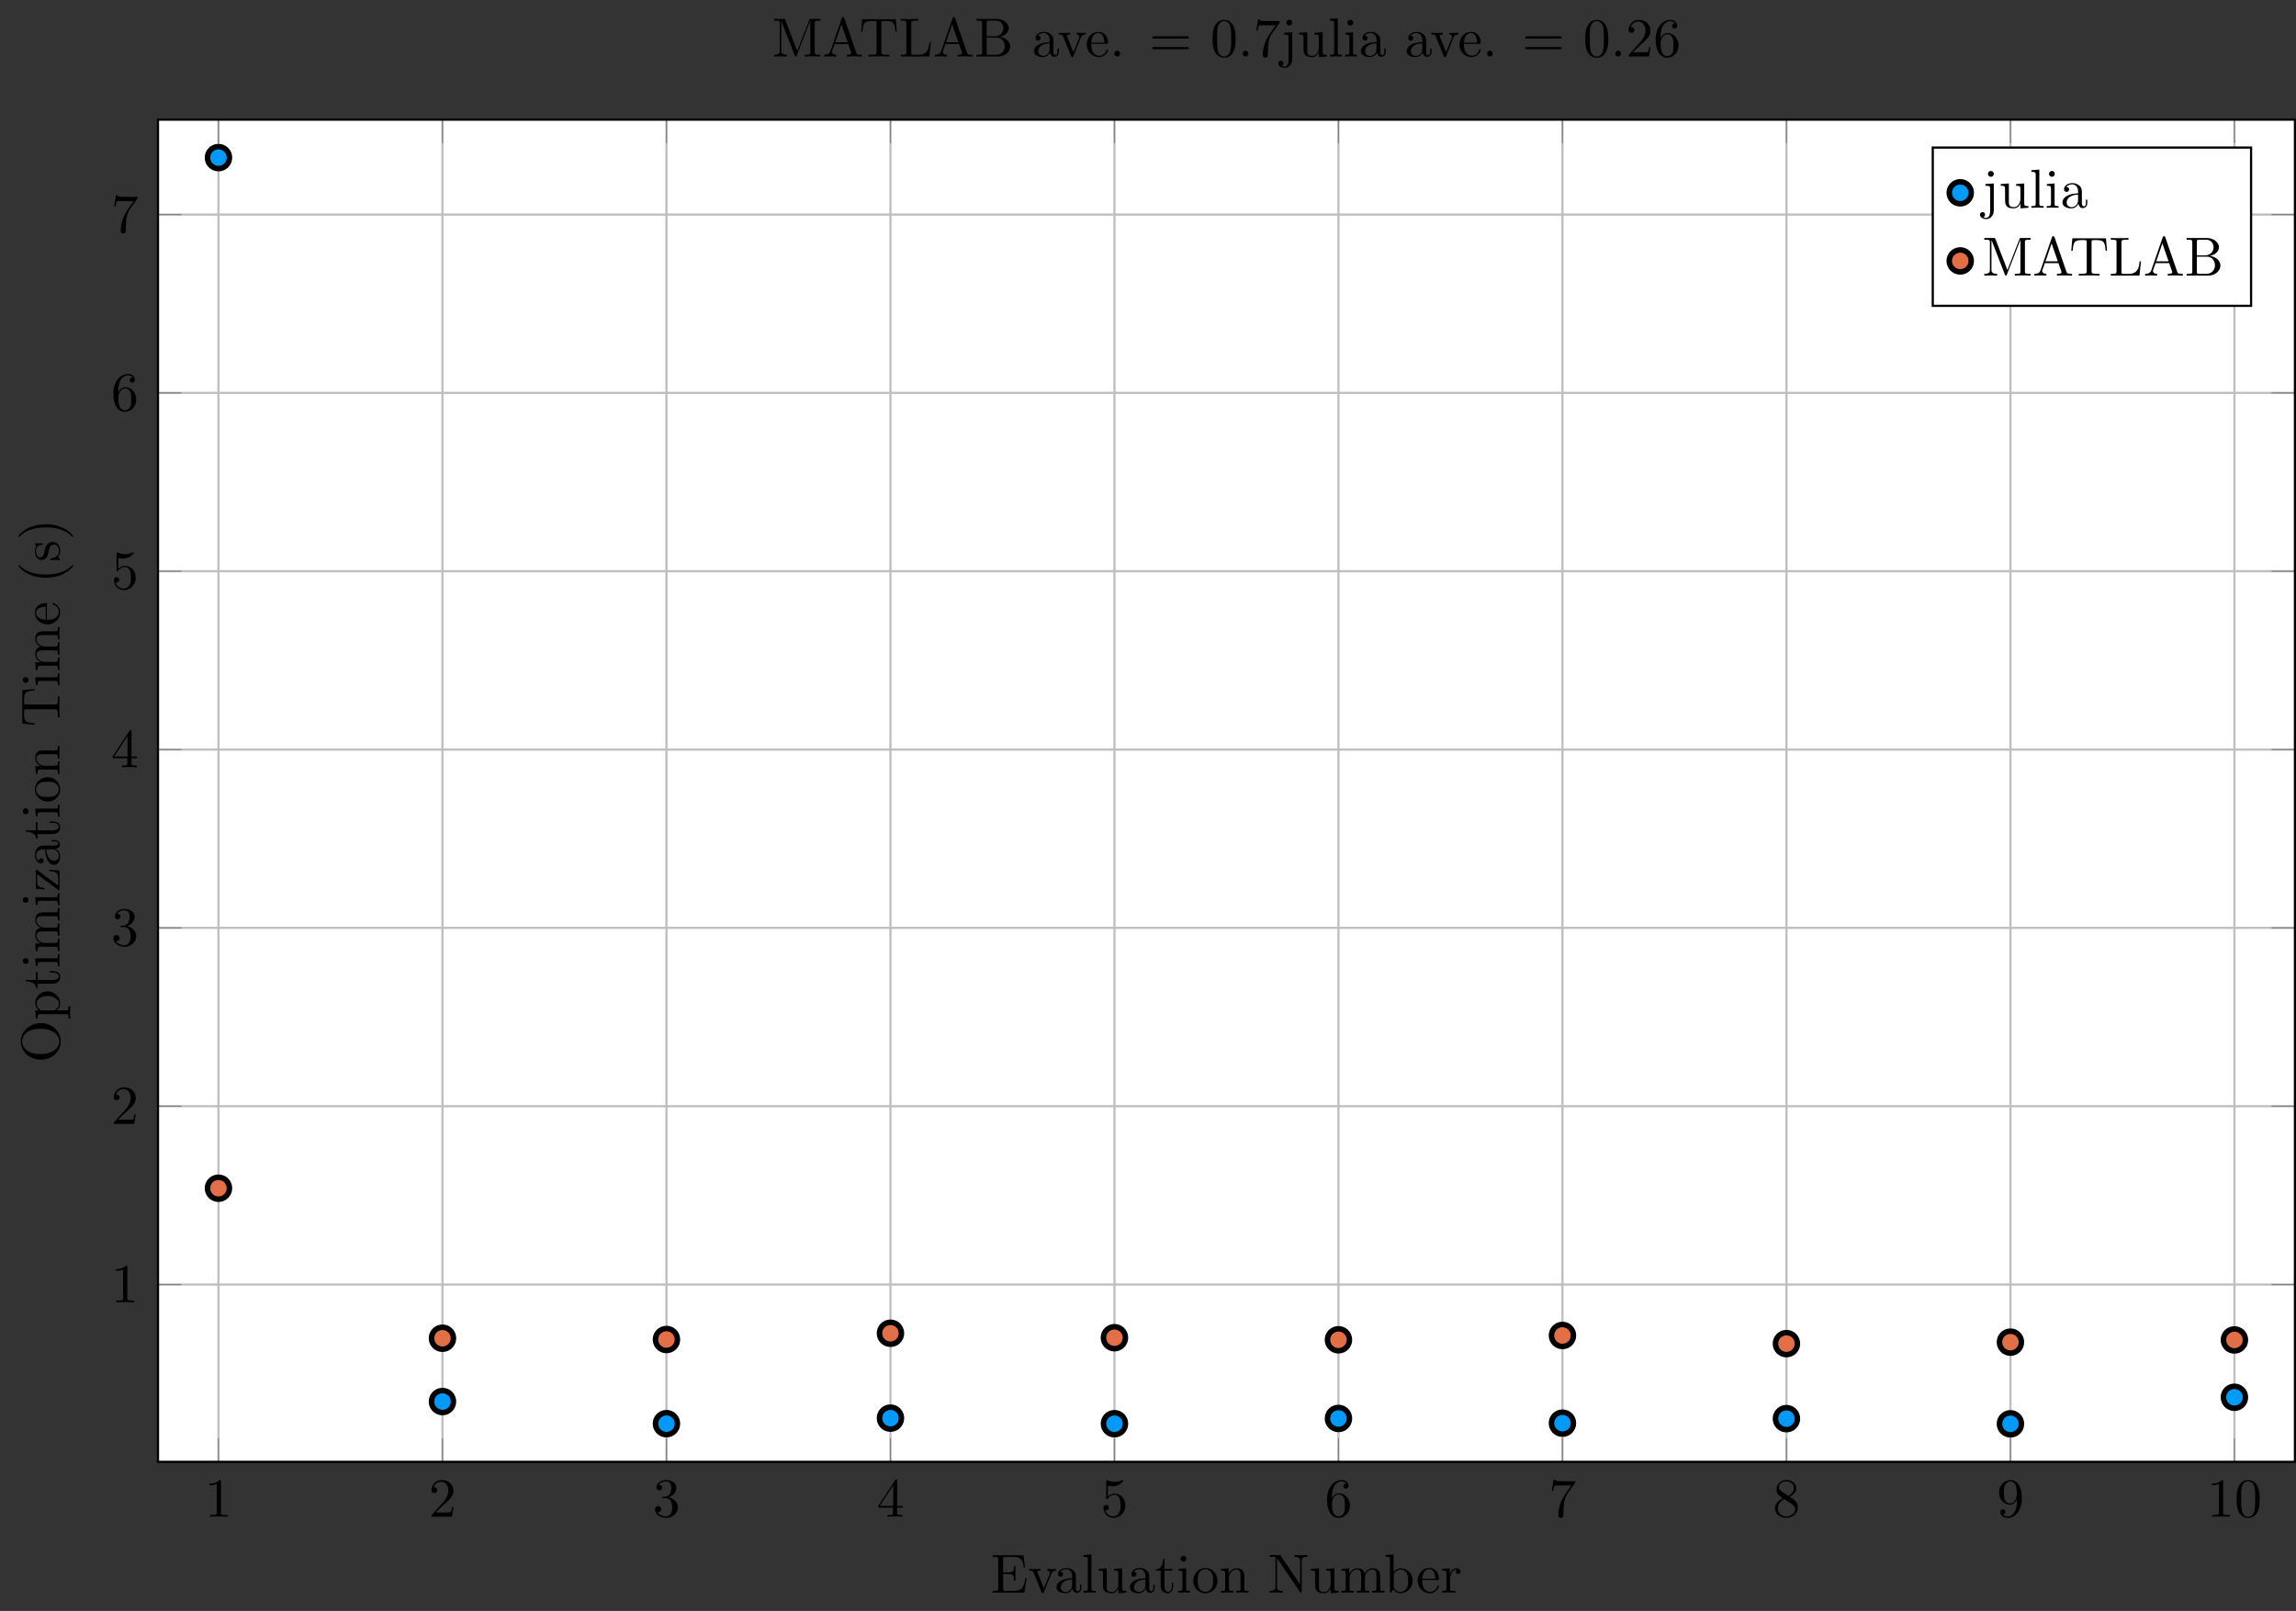 <?xml version="1.0" encoding="UTF-8"?>
<svg xmlns="http://www.w3.org/2000/svg" xmlns:xlink="http://www.w3.org/1999/xlink" width="415.997pt" height="291.856pt" viewBox="0 0 415.997 291.856" version="1.1">
<rect x="0" y="0" width="415.997" height="291.856" fill="#333333" stroke="none"/>
<defs>
<g>
<symbol overflow="visible" id="glyph-1499281937039355-0-0">
<path style="stroke:none;" d=""/>
</symbol>
<symbol overflow="visible" id="glyph-1499281937039355-0-1">
<path style="stroke:none;" d="M 2.938 -6.375 C 2.938 -6.625 2.938 -6.641 2.703 -6.641 C 2.078 -6 1.203 -6 0.891 -6 L 0.891 -5.688 C 1.094 -5.688 1.672 -5.688 2.188 -5.953 L 2.188 -0.781 C 2.188 -0.422 2.156 -0.312 1.266 -0.312 L 0.953 -0.312 L 0.953 0 C 1.297 -0.031 2.156 -0.031 2.562 -0.031 C 2.953 -0.031 3.828 -0.031 4.172 0 L 4.172 -0.312 L 3.859 -0.312 C 2.953 -0.312 2.938 -0.422 2.938 -0.781 Z M 2.938 -6.375 "/>
</symbol>
<symbol overflow="visible" id="glyph-1499281937039355-0-2">
<path style="stroke:none;" d="M 1.266 -0.766 L 2.328 -1.797 C 3.875 -3.172 4.469 -3.703 4.469 -4.703 C 4.469 -5.844 3.578 -6.641 2.359 -6.641 C 1.234 -6.641 0.5 -5.719 0.5 -4.828 C 0.5 -4.281 1 -4.281 1.031 -4.281 C 1.203 -4.281 1.547 -4.391 1.547 -4.812 C 1.547 -5.062 1.359 -5.328 1.016 -5.328 C 0.938 -5.328 0.922 -5.328 0.891 -5.312 C 1.109 -5.969 1.656 -6.328 2.234 -6.328 C 3.141 -6.328 3.562 -5.516 3.562 -4.703 C 3.562 -3.906 3.078 -3.125 2.516 -2.5 L 0.609 -0.375 C 0.5 -0.266 0.5 -0.234 0.5 0 L 4.203 0 L 4.469 -1.734 L 4.234 -1.734 C 4.172 -1.438 4.109 -1 4 -0.844 C 3.938 -0.766 3.281 -0.766 3.062 -0.766 Z M 1.266 -0.766 "/>
</symbol>
<symbol overflow="visible" id="glyph-1499281937039355-0-3">
<path style="stroke:none;" d="M 2.891 -3.516 C 3.703 -3.781 4.281 -4.469 4.281 -5.266 C 4.281 -6.078 3.406 -6.641 2.453 -6.641 C 1.453 -6.641 0.688 -6.047 0.688 -5.281 C 0.688 -4.953 0.906 -4.766 1.203 -4.766 C 1.5 -4.766 1.703 -4.984 1.703 -5.281 C 1.703 -5.766 1.234 -5.766 1.094 -5.766 C 1.391 -6.266 2.047 -6.391 2.406 -6.391 C 2.828 -6.391 3.375 -6.172 3.375 -5.281 C 3.375 -5.156 3.344 -4.578 3.094 -4.141 C 2.797 -3.656 2.453 -3.625 2.203 -3.625 C 2.125 -3.609 1.891 -3.594 1.812 -3.594 C 1.734 -3.578 1.672 -3.562 1.672 -3.469 C 1.672 -3.359 1.734 -3.359 1.906 -3.359 L 2.344 -3.359 C 3.156 -3.359 3.531 -2.688 3.531 -1.703 C 3.531 -0.344 2.844 -0.062 2.406 -0.062 C 1.969 -0.062 1.219 -0.234 0.875 -0.812 C 1.219 -0.766 1.531 -0.984 1.531 -1.359 C 1.531 -1.719 1.266 -1.922 0.984 -1.922 C 0.734 -1.922 0.422 -1.781 0.422 -1.344 C 0.422 -0.438 1.344 0.219 2.438 0.219 C 3.656 0.219 4.562 -0.688 4.562 -1.703 C 4.562 -2.516 3.922 -3.297 2.891 -3.516 Z M 2.891 -3.516 "/>
</symbol>
<symbol overflow="visible" id="glyph-1499281937039355-0-4">
<path style="stroke:none;" d="M 2.938 -1.641 L 2.938 -0.781 C 2.938 -0.422 2.906 -0.312 2.172 -0.312 L 1.969 -0.312 L 1.969 0 C 2.375 -0.031 2.891 -0.031 3.312 -0.031 C 3.734 -0.031 4.25 -0.031 4.672 0 L 4.672 -0.312 L 4.453 -0.312 C 3.719 -0.312 3.703 -0.422 3.703 -0.781 L 3.703 -1.641 L 4.688 -1.641 L 4.688 -1.953 L 3.703 -1.953 L 3.703 -6.484 C 3.703 -6.688 3.703 -6.75 3.531 -6.75 C 3.453 -6.75 3.422 -6.75 3.344 -6.625 L 0.281 -1.953 L 0.281 -1.641 Z M 2.984 -1.953 L 0.562 -1.953 L 2.984 -5.672 Z M 2.984 -1.953 "/>
</symbol>
<symbol overflow="visible" id="glyph-1499281937039355-0-5">
<path style="stroke:none;" d="M 4.469 -2 C 4.469 -3.188 3.656 -4.188 2.578 -4.188 C 2.109 -4.188 1.672 -4.031 1.312 -3.672 L 1.312 -5.625 C 1.516 -5.562 1.844 -5.5 2.156 -5.5 C 3.391 -5.5 4.094 -6.406 4.094 -6.531 C 4.094 -6.594 4.062 -6.641 3.984 -6.641 C 3.984 -6.641 3.953 -6.641 3.906 -6.609 C 3.703 -6.516 3.219 -6.312 2.547 -6.312 C 2.156 -6.312 1.688 -6.391 1.219 -6.594 C 1.141 -6.625 1.125 -6.625 1.109 -6.625 C 1 -6.625 1 -6.547 1 -6.391 L 1 -3.438 C 1 -3.266 1 -3.188 1.141 -3.188 C 1.219 -3.188 1.234 -3.203 1.281 -3.266 C 1.391 -3.422 1.75 -3.969 2.562 -3.969 C 3.078 -3.969 3.328 -3.516 3.406 -3.328 C 3.562 -2.953 3.594 -2.578 3.594 -2.078 C 3.594 -1.719 3.594 -1.125 3.344 -0.703 C 3.109 -0.312 2.734 -0.062 2.281 -0.062 C 1.562 -0.062 0.984 -0.594 0.812 -1.172 C 0.844 -1.172 0.875 -1.156 0.984 -1.156 C 1.312 -1.156 1.484 -1.406 1.484 -1.641 C 1.484 -1.891 1.312 -2.141 0.984 -2.141 C 0.844 -2.141 0.5 -2.062 0.5 -1.609 C 0.5 -0.75 1.188 0.219 2.297 0.219 C 3.453 0.219 4.469 -0.734 4.469 -2 Z M 4.469 -2 "/>
</symbol>
<symbol overflow="visible" id="glyph-1499281937039355-0-6">
<path style="stroke:none;" d="M 1.312 -3.266 L 1.312 -3.516 C 1.312 -6.031 2.547 -6.391 3.062 -6.391 C 3.297 -6.391 3.719 -6.328 3.938 -5.984 C 3.781 -5.984 3.391 -5.984 3.391 -5.547 C 3.391 -5.234 3.625 -5.078 3.844 -5.078 C 4 -5.078 4.312 -5.172 4.312 -5.562 C 4.312 -6.156 3.875 -6.641 3.047 -6.641 C 1.766 -6.641 0.422 -5.359 0.422 -3.156 C 0.422 -0.484 1.578 0.219 2.5 0.219 C 3.609 0.219 4.562 -0.719 4.562 -2.031 C 4.562 -3.297 3.672 -4.25 2.562 -4.25 C 1.891 -4.25 1.516 -3.75 1.312 -3.266 Z M 2.5 -0.062 C 1.875 -0.062 1.578 -0.656 1.516 -0.812 C 1.328 -1.281 1.328 -2.078 1.328 -2.25 C 1.328 -3.031 1.656 -4.031 2.547 -4.031 C 2.719 -4.031 3.172 -4.031 3.484 -3.406 C 3.656 -3.047 3.656 -2.531 3.656 -2.047 C 3.656 -1.562 3.656 -1.062 3.484 -0.703 C 3.188 -0.109 2.734 -0.062 2.5 -0.062 Z M 2.5 -0.062 "/>
</symbol>
<symbol overflow="visible" id="glyph-1499281937039355-0-7">
<path style="stroke:none;" d="M 4.75 -6.078 C 4.828 -6.188 4.828 -6.203 4.828 -6.422 L 2.406 -6.422 C 1.203 -6.422 1.172 -6.547 1.141 -6.734 L 0.891 -6.734 L 0.562 -4.688 L 0.812 -4.688 C 0.844 -4.844 0.922 -5.469 1.062 -5.594 C 1.125 -5.656 1.906 -5.656 2.031 -5.656 L 4.094 -5.656 C 3.984 -5.5 3.203 -4.406 2.984 -4.078 C 2.078 -2.734 1.75 -1.344 1.75 -0.328 C 1.75 -0.234 1.75 0.219 2.219 0.219 C 2.672 0.219 2.672 -0.234 2.672 -0.328 L 2.672 -0.844 C 2.672 -1.391 2.703 -1.938 2.781 -2.469 C 2.828 -2.703 2.953 -3.562 3.406 -4.172 Z M 4.75 -6.078 "/>
</symbol>
<symbol overflow="visible" id="glyph-1499281937039355-0-8">
<path style="stroke:none;" d="M 1.625 -4.562 C 1.172 -4.859 1.125 -5.188 1.125 -5.359 C 1.125 -5.969 1.781 -6.391 2.484 -6.391 C 3.203 -6.391 3.844 -5.875 3.844 -5.156 C 3.844 -4.578 3.453 -4.109 2.859 -3.766 Z M 3.078 -3.609 C 3.797 -3.984 4.281 -4.5 4.281 -5.156 C 4.281 -6.078 3.406 -6.641 2.5 -6.641 C 1.5 -6.641 0.688 -5.906 0.688 -4.969 C 0.688 -4.797 0.703 -4.344 1.125 -3.875 C 1.234 -3.766 1.609 -3.516 1.859 -3.344 C 1.281 -3.047 0.422 -2.5 0.422 -1.5 C 0.422 -0.453 1.438 0.219 2.484 0.219 C 3.609 0.219 4.562 -0.609 4.562 -1.672 C 4.562 -2.031 4.453 -2.484 4.062 -2.906 C 3.875 -3.109 3.719 -3.203 3.078 -3.609 Z M 2.078 -3.188 L 3.312 -2.406 C 3.594 -2.219 4.062 -1.922 4.062 -1.312 C 4.062 -0.578 3.312 -0.062 2.5 -0.062 C 1.641 -0.062 0.922 -0.672 0.922 -1.5 C 0.922 -2.078 1.234 -2.719 2.078 -3.188 Z M 2.078 -3.188 "/>
</symbol>
<symbol overflow="visible" id="glyph-1499281937039355-0-9">
<path style="stroke:none;" d="M 3.656 -3.172 L 3.656 -2.844 C 3.656 -0.516 2.625 -0.062 2.047 -0.062 C 1.875 -0.062 1.328 -0.078 1.062 -0.422 C 1.5 -0.422 1.578 -0.703 1.578 -0.875 C 1.578 -1.188 1.344 -1.328 1.125 -1.328 C 0.969 -1.328 0.672 -1.25 0.672 -0.859 C 0.672 -0.188 1.203 0.219 2.047 0.219 C 3.344 0.219 4.562 -1.141 4.562 -3.281 C 4.562 -5.969 3.406 -6.641 2.516 -6.641 C 1.969 -6.641 1.484 -6.453 1.062 -6.016 C 0.641 -5.562 0.422 -5.141 0.422 -4.391 C 0.422 -3.156 1.297 -2.172 2.406 -2.172 C 3.016 -2.172 3.422 -2.594 3.656 -3.172 Z M 2.422 -2.406 C 2.266 -2.406 1.797 -2.406 1.5 -3.031 C 1.312 -3.406 1.312 -3.891 1.312 -4.391 C 1.312 -4.922 1.312 -5.391 1.531 -5.766 C 1.797 -6.266 2.172 -6.391 2.516 -6.391 C 2.984 -6.391 3.312 -6.047 3.484 -5.609 C 3.594 -5.281 3.641 -4.656 3.641 -4.203 C 3.641 -3.375 3.297 -2.406 2.422 -2.406 Z M 2.422 -2.406 "/>
</symbol>
<symbol overflow="visible" id="glyph-1499281937039355-0-10">
<path style="stroke:none;" d="M 4.578 -3.188 C 4.578 -3.984 4.531 -4.781 4.188 -5.516 C 3.734 -6.484 2.906 -6.641 2.5 -6.641 C 1.891 -6.641 1.172 -6.375 0.75 -5.453 C 0.438 -4.766 0.391 -3.984 0.391 -3.188 C 0.391 -2.438 0.422 -1.547 0.844 -0.781 C 1.266 0.016 2 0.219 2.484 0.219 C 3.016 0.219 3.781 0.016 4.219 -0.938 C 4.531 -1.625 4.578 -2.406 4.578 -3.188 Z M 2.484 0 C 2.094 0 1.5 -0.25 1.328 -1.203 C 1.219 -1.797 1.219 -2.719 1.219 -3.312 C 1.219 -3.953 1.219 -4.609 1.297 -5.141 C 1.484 -6.328 2.234 -6.422 2.484 -6.422 C 2.812 -6.422 3.469 -6.234 3.656 -5.25 C 3.766 -4.688 3.766 -3.938 3.766 -3.312 C 3.766 -2.562 3.766 -1.891 3.656 -1.25 C 3.5 -0.297 2.938 0 2.484 0 Z M 2.484 0 "/>
</symbol>
<symbol overflow="visible" id="glyph-1499281937039355-0-11">
<path style="stroke:none;" d="M 1.359 -0.781 C 1.359 -0.422 1.328 -0.312 0.562 -0.312 L 0.328 -0.312 L 0.328 0 L 6.078 0 L 6.5 -2.578 L 6.25 -2.578 C 6 -1.031 5.766 -0.312 4.062 -0.312 L 2.734 -0.312 C 2.266 -0.312 2.25 -0.375 2.25 -0.703 L 2.25 -3.375 L 3.141 -3.375 C 4.109 -3.375 4.219 -3.047 4.219 -2.203 L 4.469 -2.203 L 4.469 -4.844 L 4.219 -4.844 C 4.219 -3.984 4.109 -3.672 3.141 -3.672 L 2.25 -3.672 L 2.25 -6.078 C 2.25 -6.406 2.266 -6.469 2.734 -6.469 L 4.016 -6.469 C 5.547 -6.469 5.812 -5.922 5.969 -4.531 L 6.219 -4.531 L 5.938 -6.781 L 0.328 -6.781 L 0.328 -6.469 L 0.562 -6.469 C 1.328 -6.469 1.359 -6.359 1.359 -6 Z M 1.359 -0.781 "/>
</symbol>
<symbol overflow="visible" id="glyph-1499281937039355-0-12">
<path style="stroke:none;" d="M 4.141 -3.312 C 4.234 -3.547 4.406 -3.984 5.062 -3.984 L 5.062 -4.297 C 4.828 -4.281 4.547 -4.266 4.312 -4.266 C 4.078 -4.266 3.625 -4.281 3.453 -4.297 L 3.453 -3.984 C 3.812 -3.984 3.922 -3.75 3.922 -3.562 C 3.922 -3.469 3.906 -3.422 3.875 -3.312 L 2.844 -0.781 L 1.734 -3.562 C 1.672 -3.688 1.672 -3.703 1.672 -3.734 C 1.672 -3.984 2.062 -3.984 2.25 -3.984 L 2.25 -4.297 C 1.938 -4.281 1.391 -4.266 1.156 -4.266 C 0.891 -4.266 0.484 -4.281 0.188 -4.297 L 0.188 -3.984 C 0.812 -3.984 0.859 -3.922 0.984 -3.625 L 2.422 -0.078 C 2.484 0.062 2.5 0.109 2.625 0.109 C 2.766 0.109 2.797 0.016 2.844 -0.078 Z M 4.141 -3.312 "/>
</symbol>
<symbol overflow="visible" id="glyph-1499281937039355-0-13">
<path style="stroke:none;" d="M 3.312 -0.75 C 3.359 -0.359 3.625 0.062 4.094 0.062 C 4.312 0.062 4.922 -0.078 4.922 -0.891 L 4.922 -1.453 L 4.672 -1.453 L 4.672 -0.891 C 4.672 -0.312 4.422 -0.25 4.312 -0.25 C 3.984 -0.25 3.938 -0.703 3.938 -0.75 L 3.938 -2.734 C 3.938 -3.156 3.938 -3.547 3.578 -3.922 C 3.188 -4.312 2.688 -4.469 2.219 -4.469 C 1.391 -4.469 0.703 -4 0.703 -3.344 C 0.703 -3.047 0.906 -2.875 1.172 -2.875 C 1.453 -2.875 1.625 -3.078 1.625 -3.328 C 1.625 -3.453 1.578 -3.781 1.109 -3.781 C 1.391 -4.141 1.875 -4.25 2.188 -4.25 C 2.688 -4.25 3.25 -3.859 3.25 -2.969 L 3.25 -2.609 C 2.734 -2.578 2.047 -2.547 1.422 -2.25 C 0.672 -1.906 0.422 -1.391 0.422 -0.953 C 0.422 -0.141 1.391 0.109 2.016 0.109 C 2.672 0.109 3.125 -0.297 3.312 -0.75 Z M 3.25 -2.391 L 3.25 -1.391 C 3.25 -0.453 2.531 -0.109 2.078 -0.109 C 1.594 -0.109 1.188 -0.453 1.188 -0.953 C 1.188 -1.5 1.609 -2.328 3.25 -2.391 Z M 3.25 -2.391 "/>
</symbol>
<symbol overflow="visible" id="glyph-1499281937039355-0-14">
<path style="stroke:none;" d="M 1.766 -6.922 L 0.328 -6.812 L 0.328 -6.5 C 1.031 -6.5 1.109 -6.438 1.109 -5.938 L 1.109 -0.75 C 1.109 -0.312 1 -0.312 0.328 -0.312 L 0.328 0 C 0.656 -0.016 1.188 -0.031 1.438 -0.031 C 1.688 -0.031 2.172 -0.016 2.547 0 L 2.547 -0.312 C 1.875 -0.312 1.766 -0.312 1.766 -0.75 Z M 1.766 -6.922 "/>
</symbol>
<symbol overflow="visible" id="glyph-1499281937039355-0-15">
<path style="stroke:none;" d="M 3.891 -0.781 L 3.891 0.109 L 5.328 0 L 5.328 -0.312 C 4.641 -0.312 4.562 -0.375 4.562 -0.875 L 4.562 -4.406 L 3.094 -4.297 L 3.094 -3.984 C 3.781 -3.984 3.875 -3.922 3.875 -3.422 L 3.875 -1.656 C 3.875 -0.781 3.391 -0.109 2.656 -0.109 C 1.828 -0.109 1.781 -0.578 1.781 -1.094 L 1.781 -4.406 L 0.312 -4.297 L 0.312 -3.984 C 1.094 -3.984 1.094 -3.953 1.094 -3.078 L 1.094 -1.578 C 1.094 -0.797 1.094 0.109 2.609 0.109 C 3.172 0.109 3.609 -0.172 3.891 -0.781 Z M 3.891 -0.781 "/>
</symbol>
<symbol overflow="visible" id="glyph-1499281937039355-0-16">
<path style="stroke:none;" d="M 1.719 -3.984 L 3.156 -3.984 L 3.156 -4.297 L 1.719 -4.297 L 1.719 -6.125 L 1.469 -6.125 C 1.469 -5.312 1.172 -4.25 0.188 -4.203 L 0.188 -3.984 L 1.031 -3.984 L 1.031 -1.234 C 1.031 -0.016 1.969 0.109 2.328 0.109 C 3.031 0.109 3.312 -0.594 3.312 -1.234 L 3.312 -1.797 L 3.062 -1.797 L 3.062 -1.25 C 3.062 -0.516 2.766 -0.141 2.391 -0.141 C 1.719 -0.141 1.719 -1.047 1.719 -1.219 Z M 1.719 -3.984 "/>
</symbol>
<symbol overflow="visible" id="glyph-1499281937039355-0-17">
<path style="stroke:none;" d="M 1.766 -4.406 L 0.375 -4.297 L 0.375 -3.984 C 1.016 -3.984 1.109 -3.922 1.109 -3.438 L 1.109 -0.75 C 1.109 -0.312 1 -0.312 0.328 -0.312 L 0.328 0 C 0.641 -0.016 1.188 -0.031 1.422 -0.031 C 1.781 -0.031 2.125 -0.016 2.469 0 L 2.469 -0.312 C 1.797 -0.312 1.766 -0.359 1.766 -0.75 Z M 1.797 -6.141 C 1.797 -6.453 1.562 -6.672 1.281 -6.672 C 0.969 -6.672 0.75 -6.406 0.75 -6.141 C 0.75 -5.875 0.969 -5.609 1.281 -5.609 C 1.562 -5.609 1.797 -5.828 1.797 -6.141 Z M 1.797 -6.141 "/>
</symbol>
<symbol overflow="visible" id="glyph-1499281937039355-0-18">
<path style="stroke:none;" d="M 4.688 -2.141 C 4.688 -3.406 3.703 -4.469 2.5 -4.469 C 1.25 -4.469 0.281 -3.375 0.281 -2.141 C 0.281 -0.844 1.312 0.109 2.484 0.109 C 3.688 0.109 4.688 -0.875 4.688 -2.141 Z M 2.5 -0.141 C 2.062 -0.141 1.625 -0.344 1.359 -0.812 C 1.109 -1.25 1.109 -1.859 1.109 -2.219 C 1.109 -2.609 1.109 -3.141 1.344 -3.578 C 1.609 -4.031 2.078 -4.25 2.484 -4.25 C 2.922 -4.25 3.344 -4.031 3.609 -3.594 C 3.875 -3.172 3.875 -2.594 3.875 -2.219 C 3.875 -1.859 3.875 -1.312 3.656 -0.875 C 3.422 -0.422 2.984 -0.141 2.5 -0.141 Z M 2.5 -0.141 "/>
</symbol>
<symbol overflow="visible" id="glyph-1499281937039355-0-19">
<path style="stroke:none;" d="M 1.094 -3.422 L 1.094 -0.75 C 1.094 -0.312 0.984 -0.312 0.312 -0.312 L 0.312 0 C 0.672 -0.016 1.172 -0.031 1.453 -0.031 C 1.703 -0.031 2.219 -0.016 2.562 0 L 2.562 -0.312 C 1.891 -0.312 1.781 -0.312 1.781 -0.75 L 1.781 -2.594 C 1.781 -3.625 2.5 -4.188 3.125 -4.188 C 3.766 -4.188 3.875 -3.656 3.875 -3.078 L 3.875 -0.75 C 3.875 -0.312 3.766 -0.312 3.094 -0.312 L 3.094 0 C 3.438 -0.016 3.953 -0.031 4.219 -0.031 C 4.469 -0.031 5 -0.016 5.328 0 L 5.328 -0.312 C 4.812 -0.312 4.562 -0.312 4.562 -0.609 L 4.562 -2.516 C 4.562 -3.375 4.562 -3.672 4.25 -4.031 C 4.109 -4.203 3.781 -4.406 3.203 -4.406 C 2.469 -4.406 2 -3.984 1.719 -3.359 L 1.719 -4.406 L 0.312 -4.297 L 0.312 -3.984 C 1.016 -3.984 1.094 -3.922 1.094 -3.422 Z M 1.094 -3.422 "/>
</symbol>
<symbol overflow="visible" id="glyph-1499281937039355-0-20">
<path style="stroke:none;" d="M 2.312 -6.672 C 2.219 -6.797 2.219 -6.812 2.031 -6.812 L 0.328 -6.812 L 0.328 -6.5 L 0.625 -6.5 C 0.766 -6.5 0.969 -6.484 1.109 -6.484 C 1.344 -6.453 1.359 -6.438 1.359 -6.25 L 1.359 -1.047 C 1.359 -0.781 1.359 -0.312 0.328 -0.312 L 0.328 0 C 0.672 -0.016 1.172 -0.031 1.5 -0.031 C 1.828 -0.031 2.312 -0.016 2.656 0 L 2.656 -0.312 C 1.641 -0.312 1.641 -0.781 1.641 -1.047 L 1.641 -6.234 C 1.688 -6.188 1.688 -6.172 1.734 -6.109 L 5.797 -0.125 C 5.891 -0.016 5.906 0 5.969 0 C 6.109 0 6.109 -0.062 6.109 -0.266 L 6.109 -5.766 C 6.109 -6.031 6.109 -6.5 7.141 -6.5 L 7.141 -6.812 C 6.781 -6.797 6.297 -6.781 5.969 -6.781 C 5.641 -6.781 5.156 -6.797 4.812 -6.812 L 4.812 -6.5 C 5.828 -6.5 5.828 -6.031 5.828 -5.766 L 5.828 -1.5 Z M 2.312 -6.672 "/>
</symbol>
<symbol overflow="visible" id="glyph-1499281937039355-0-21">
<path style="stroke:none;" d="M 1.094 -3.422 L 1.094 -0.75 C 1.094 -0.312 0.984 -0.312 0.312 -0.312 L 0.312 0 C 0.672 -0.016 1.172 -0.031 1.453 -0.031 C 1.703 -0.031 2.219 -0.016 2.562 0 L 2.562 -0.312 C 1.891 -0.312 1.781 -0.312 1.781 -0.75 L 1.781 -2.594 C 1.781 -3.625 2.5 -4.188 3.125 -4.188 C 3.766 -4.188 3.875 -3.656 3.875 -3.078 L 3.875 -0.75 C 3.875 -0.312 3.766 -0.312 3.094 -0.312 L 3.094 0 C 3.438 -0.016 3.953 -0.031 4.219 -0.031 C 4.469 -0.031 5 -0.016 5.328 0 L 5.328 -0.312 C 4.672 -0.312 4.562 -0.312 4.562 -0.75 L 4.562 -2.594 C 4.562 -3.625 5.266 -4.188 5.906 -4.188 C 6.531 -4.188 6.641 -3.656 6.641 -3.078 L 6.641 -0.75 C 6.641 -0.312 6.531 -0.312 5.859 -0.312 L 5.859 0 C 6.203 -0.016 6.719 -0.031 6.984 -0.031 C 7.25 -0.031 7.766 -0.016 8.109 0 L 8.109 -0.312 C 7.594 -0.312 7.344 -0.312 7.328 -0.609 L 7.328 -2.516 C 7.328 -3.375 7.328 -3.672 7.016 -4.031 C 6.875 -4.203 6.547 -4.406 5.969 -4.406 C 5.141 -4.406 4.688 -3.812 4.531 -3.422 C 4.391 -4.297 3.656 -4.406 3.203 -4.406 C 2.469 -4.406 2 -3.984 1.719 -3.359 L 1.719 -4.406 L 0.312 -4.297 L 0.312 -3.984 C 1.016 -3.984 1.094 -3.922 1.094 -3.422 Z M 1.094 -3.422 "/>
</symbol>
<symbol overflow="visible" id="glyph-1499281937039355-0-22">
<path style="stroke:none;" d="M 1.719 -3.766 L 1.719 -6.922 L 0.281 -6.812 L 0.281 -6.5 C 0.984 -6.5 1.062 -6.438 1.062 -5.938 L 1.062 0 L 1.312 0 C 1.312 -0.016 1.391 -0.156 1.672 -0.625 C 1.812 -0.391 2.234 0.109 2.969 0.109 C 4.156 0.109 5.188 -0.875 5.188 -2.156 C 5.188 -3.422 4.219 -4.406 3.078 -4.406 C 2.297 -4.406 1.875 -3.938 1.719 -3.766 Z M 1.75 -1.141 L 1.75 -3.188 C 1.75 -3.375 1.75 -3.391 1.859 -3.547 C 2.25 -4.109 2.797 -4.188 3.031 -4.188 C 3.484 -4.188 3.844 -3.922 4.078 -3.547 C 4.344 -3.141 4.359 -2.578 4.359 -2.156 C 4.359 -1.797 4.344 -1.203 4.062 -0.75 C 3.844 -0.438 3.469 -0.109 2.938 -0.109 C 2.484 -0.109 2.125 -0.344 1.891 -0.719 C 1.75 -0.922 1.75 -0.953 1.75 -1.141 Z M 1.75 -1.141 "/>
</symbol>
<symbol overflow="visible" id="glyph-1499281937039355-0-23">
<path style="stroke:none;" d="M 1.109 -2.516 C 1.172 -4 2.016 -4.25 2.359 -4.25 C 3.375 -4.25 3.484 -2.906 3.484 -2.516 Z M 1.109 -2.297 L 3.891 -2.297 C 4.109 -2.297 4.141 -2.297 4.141 -2.516 C 4.141 -3.5 3.594 -4.469 2.359 -4.469 C 1.203 -4.469 0.281 -3.438 0.281 -2.188 C 0.281 -0.859 1.328 0.109 2.469 0.109 C 3.688 0.109 4.141 -1 4.141 -1.188 C 4.141 -1.281 4.062 -1.312 4 -1.312 C 3.922 -1.312 3.891 -1.25 3.875 -1.172 C 3.531 -0.141 2.625 -0.141 2.531 -0.141 C 2.031 -0.141 1.641 -0.438 1.406 -0.812 C 1.109 -1.281 1.109 -1.938 1.109 -2.297 Z M 1.109 -2.297 "/>
</symbol>
<symbol overflow="visible" id="glyph-1499281937039355-0-24">
<path style="stroke:none;" d="M 1.672 -3.312 L 1.672 -4.406 L 0.281 -4.297 L 0.281 -3.984 C 0.984 -3.984 1.062 -3.922 1.062 -3.422 L 1.062 -0.75 C 1.062 -0.312 0.953 -0.312 0.281 -0.312 L 0.281 0 C 0.672 -0.016 1.141 -0.031 1.422 -0.031 C 1.812 -0.031 2.281 -0.031 2.688 0 L 2.688 -0.312 L 2.469 -0.312 C 1.734 -0.312 1.719 -0.422 1.719 -0.781 L 1.719 -2.312 C 1.719 -3.297 2.141 -4.188 2.891 -4.188 C 2.953 -4.188 2.984 -4.188 3 -4.172 C 2.969 -4.172 2.766 -4.047 2.766 -3.781 C 2.766 -3.516 2.984 -3.359 3.203 -3.359 C 3.375 -3.359 3.625 -3.484 3.625 -3.797 C 3.625 -4.109 3.312 -4.406 2.891 -4.406 C 2.156 -4.406 1.797 -3.734 1.672 -3.312 Z M 1.672 -3.312 "/>
</symbol>
<symbol overflow="visible" id="glyph-1499281937039355-0-25">
<path style="stroke:none;" d="M 2.406 -6.594 C 2.312 -6.812 2.281 -6.812 2.047 -6.812 L 0.375 -6.812 L 0.375 -6.5 L 0.609 -6.5 C 1.375 -6.5 1.391 -6.391 1.391 -6.031 L 1.391 -1.047 C 1.391 -0.781 1.391 -0.312 0.375 -0.312 L 0.375 0 C 0.719 -0.016 1.203 -0.031 1.531 -0.031 C 1.859 -0.031 2.359 -0.016 2.703 0 L 2.703 -0.312 C 1.672 -0.312 1.672 -0.781 1.672 -1.047 L 1.672 -6.422 L 1.688 -6.422 L 4.094 -0.219 C 4.141 -0.094 4.188 0 4.281 0 C 4.391 0 4.422 -0.078 4.469 -0.188 L 6.922 -6.5 L 6.922 -0.781 C 6.922 -0.422 6.906 -0.312 6.141 -0.312 L 5.906 -0.312 L 5.906 0 C 6.266 -0.031 6.953 -0.031 7.344 -0.031 C 7.719 -0.031 8.391 -0.031 8.766 0 L 8.766 -0.312 L 8.516 -0.312 C 7.75 -0.312 7.734 -0.422 7.734 -0.781 L 7.734 -6.031 C 7.734 -6.391 7.75 -6.5 8.516 -6.5 L 8.766 -6.5 L 8.766 -6.812 L 7.078 -6.812 C 6.812 -6.812 6.812 -6.797 6.75 -6.625 L 4.562 -1 Z M 2.406 -6.594 "/>
</symbol>
<symbol overflow="visible" id="glyph-1499281937039355-0-26">
<path style="stroke:none;" d="M 3.969 -6.938 C 3.922 -7.062 3.891 -7.141 3.734 -7.141 C 3.578 -7.141 3.547 -7.078 3.5 -6.938 L 1.438 -0.984 C 1.25 -0.469 0.859 -0.312 0.312 -0.312 L 0.312 0 C 0.547 -0.016 0.984 -0.031 1.328 -0.031 C 1.641 -0.031 2.156 -0.016 2.484 0 L 2.484 -0.312 C 1.984 -0.312 1.734 -0.562 1.734 -0.812 C 1.734 -0.844 1.75 -0.953 1.75 -0.969 L 2.219 -2.266 L 4.672 -2.266 L 5.203 -0.75 C 5.219 -0.703 5.234 -0.641 5.234 -0.609 C 5.234 -0.312 4.672 -0.312 4.406 -0.312 L 4.406 0 C 4.766 -0.031 5.469 -0.031 5.844 -0.031 C 6.266 -0.031 6.734 -0.016 7.141 0 L 7.141 -0.312 L 6.969 -0.312 C 6.375 -0.312 6.234 -0.375 6.125 -0.703 Z M 3.438 -5.828 L 4.562 -2.578 L 2.328 -2.578 Z M 3.438 -5.828 "/>
</symbol>
<symbol overflow="visible" id="glyph-1499281937039355-0-27">
<path style="stroke:none;" d="M 6.641 -6.75 L 0.547 -6.75 L 0.359 -4.5 L 0.609 -4.5 C 0.75 -6.109 0.891 -6.438 2.406 -6.438 C 2.578 -6.438 2.844 -6.438 2.938 -6.422 C 3.156 -6.375 3.156 -6.266 3.156 -6.047 L 3.156 -0.781 C 3.156 -0.453 3.156 -0.312 2.109 -0.312 L 1.703 -0.312 L 1.703 0 C 2.109 -0.031 3.125 -0.031 3.594 -0.031 C 4.047 -0.031 5.078 -0.031 5.484 0 L 5.484 -0.312 L 5.078 -0.312 C 4.031 -0.312 4.031 -0.453 4.031 -0.781 L 4.031 -6.047 C 4.031 -6.234 4.031 -6.375 4.219 -6.422 C 4.328 -6.438 4.594 -6.438 4.781 -6.438 C 6.297 -6.438 6.438 -6.109 6.578 -4.5 L 6.828 -4.5 Z M 6.641 -6.75 "/>
</symbol>
<symbol overflow="visible" id="glyph-1499281937039355-0-28">
<path style="stroke:none;" d="M 5.797 -2.578 L 5.547 -2.578 C 5.438 -1.562 5.297 -0.312 3.547 -0.312 L 2.734 -0.312 C 2.266 -0.312 2.25 -0.375 2.25 -0.703 L 2.25 -6.016 C 2.25 -6.359 2.25 -6.5 3.188 -6.5 L 3.516 -6.5 L 3.516 -6.812 C 3.156 -6.781 2.25 -6.781 1.844 -6.781 C 1.453 -6.781 0.672 -6.781 0.328 -6.812 L 0.328 -6.5 L 0.562 -6.5 C 1.328 -6.5 1.359 -6.391 1.359 -6.031 L 1.359 -0.781 C 1.359 -0.422 1.328 -0.312 0.562 -0.312 L 0.328 -0.312 L 0.328 0 L 5.516 0 Z M 5.797 -2.578 "/>
</symbol>
<symbol overflow="visible" id="glyph-1499281937039355-0-29">
<path style="stroke:none;" d="M 2.219 -3.656 L 2.219 -6.094 C 2.219 -6.438 2.234 -6.5 2.703 -6.5 L 3.938 -6.5 C 4.906 -6.5 5.25 -5.656 5.25 -5.125 C 5.25 -4.484 4.766 -3.656 3.656 -3.656 Z M 4.562 -3.562 C 5.531 -3.75 6.219 -4.391 6.219 -5.125 C 6.219 -5.984 5.297 -6.812 4 -6.812 L 0.359 -6.812 L 0.359 -6.5 L 0.594 -6.5 C 1.359 -6.5 1.391 -6.391 1.391 -6.031 L 1.391 -0.781 C 1.391 -0.422 1.359 -0.312 0.594 -0.312 L 0.359 -0.312 L 0.359 0 L 4.266 0 C 5.594 0 6.484 -0.891 6.484 -1.828 C 6.484 -2.688 5.672 -3.438 4.562 -3.562 Z M 3.953 -0.312 L 2.703 -0.312 C 2.234 -0.312 2.219 -0.375 2.219 -0.703 L 2.219 -3.422 L 4.094 -3.422 C 5.078 -3.422 5.5 -2.5 5.5 -1.828 C 5.5 -1.125 4.969 -0.312 3.953 -0.312 Z M 3.953 -0.312 "/>
</symbol>
<symbol overflow="visible" id="glyph-1499281937039355-0-30">
<path style="stroke:none;" d="M 1.906 -0.531 C 1.906 -0.812 1.672 -1.062 1.391 -1.062 C 1.094 -1.062 0.859 -0.812 0.859 -0.531 C 0.859 -0.234 1.094 0 1.391 0 C 1.672 0 1.906 -0.234 1.906 -0.531 Z M 1.906 -0.531 "/>
</symbol>
<symbol overflow="visible" id="glyph-1499281937039355-0-31">
<path style="stroke:none;" d="M 6.844 -3.266 C 7 -3.266 7.188 -3.266 7.188 -3.453 C 7.188 -3.656 7 -3.656 6.859 -3.656 L 0.891 -3.656 C 0.75 -3.656 0.562 -3.656 0.562 -3.453 C 0.562 -3.266 0.75 -3.266 0.891 -3.266 Z M 6.859 -1.328 C 7 -1.328 7.188 -1.328 7.188 -1.531 C 7.188 -1.719 7 -1.719 6.844 -1.719 L 0.891 -1.719 C 0.75 -1.719 0.562 -1.719 0.562 -1.531 C 0.562 -1.328 0.75 -1.328 0.891 -1.328 Z M 6.859 -1.328 "/>
</symbol>
<symbol overflow="visible" id="glyph-1499281937039355-0-32">
<path style="stroke:none;" d="M 2.094 -4.406 L 0.578 -4.297 L 0.578 -3.984 C 1.344 -3.984 1.438 -3.922 1.438 -3.422 L 1.438 0.516 C 1.438 0.969 1.344 1.828 0.703 1.828 C 0.656 1.828 0.422 1.828 0.172 1.688 C 0.312 1.656 0.516 1.516 0.516 1.25 C 0.516 0.984 0.344 0.781 0.062 0.781 C -0.219 0.781 -0.406 0.984 -0.406 1.25 C -0.406 1.766 0.156 2.047 0.734 2.047 C 1.469 2.047 2.094 1.406 2.094 0.5 Z M 2.094 -6.141 C 2.094 -6.438 1.859 -6.672 1.562 -6.672 C 1.281 -6.672 1.031 -6.438 1.031 -6.141 C 1.031 -5.859 1.281 -5.609 1.562 -5.609 C 1.859 -5.609 2.094 -5.859 2.094 -6.141 Z M 2.094 -6.141 "/>
</symbol>
<symbol overflow="visible" id="glyph-1499281937039355-1-0">
<path style="stroke:none;" d=""/>
</symbol>
<symbol overflow="visible" id="glyph-1499281937039355-1-1">
<path style="stroke:none;" d="M -3.375 -7.188 C -5.406 -7.188 -7.031 -5.688 -7.031 -3.875 C -7.031 -2.078 -5.438 -0.562 -3.375 -0.562 C -1.328 -0.562 0.219 -2.094 0.219 -3.875 C 0.219 -5.688 -1.359 -7.188 -3.375 -7.188 Z M -0.047 -3.875 C -0.047 -2.922 -0.922 -1.578 -3.516 -1.578 C -6.094 -1.578 -6.781 -3.047 -6.781 -3.875 C -6.781 -4.734 -6.078 -6.156 -3.516 -6.156 C -0.875 -6.156 -0.047 -4.797 -0.047 -3.875 Z M -0.047 -3.875 "/>
</symbol>
<symbol overflow="visible" id="glyph-1499281937039355-1-2">
<path style="stroke:none;" d="M -3.75 -1.719 L -4.406 -1.719 L -4.297 -0.281 L -3.984 -0.281 C -3.984 -0.984 -3.922 -1.062 -3.484 -1.062 L 1.172 -1.062 C 1.625 -1.062 1.625 -0.953 1.625 -0.281 L 1.938 -0.281 C 1.922 -0.625 1.906 -1.141 1.906 -1.391 C 1.906 -1.672 1.922 -2.172 1.938 -2.516 L 1.625 -2.516 C 1.625 -1.859 1.625 -1.75 1.172 -1.75 L -0.594 -1.75 C -0.422 -1.797 0.109 -2.219 0.109 -2.969 C 0.109 -4.156 -0.875 -5.188 -2.156 -5.188 C -3.422 -5.188 -4.406 -4.234 -4.406 -3.109 C -4.406 -2.328 -3.969 -1.906 -3.75 -1.719 Z M -1.141 -1.75 L -3.359 -1.75 C -3.875 -2.031 -4.156 -2.516 -4.156 -3.031 C -4.156 -3.766 -3.281 -4.359 -2.156 -4.359 C -0.953 -4.359 -0.109 -3.672 -0.109 -2.938 C -0.109 -2.531 -0.312 -2.156 -0.719 -1.891 C -0.922 -1.75 -0.938 -1.75 -1.141 -1.75 Z M -1.141 -1.75 "/>
</symbol>
<symbol overflow="visible" id="glyph-1499281937039355-1-3">
<path style="stroke:none;" d="M -3.984 -1.719 L -3.984 -3.156 L -4.297 -3.156 L -4.297 -1.719 L -6.125 -1.719 L -6.125 -1.469 C -5.312 -1.469 -4.25 -1.172 -4.203 -0.188 L -3.984 -0.188 L -3.984 -1.031 L -1.234 -1.031 C -0.016 -1.031 0.109 -1.969 0.109 -2.328 C 0.109 -3.031 -0.594 -3.312 -1.234 -3.312 L -1.797 -3.312 L -1.797 -3.062 L -1.25 -3.062 C -0.516 -3.062 -0.141 -2.766 -0.141 -2.391 C -0.141 -1.719 -1.047 -1.719 -1.219 -1.719 Z M -3.984 -1.719 "/>
</symbol>
<symbol overflow="visible" id="glyph-1499281937039355-1-4">
<path style="stroke:none;" d="M -4.406 -1.766 L -4.297 -0.375 L -3.984 -0.375 C -3.984 -1.016 -3.922 -1.109 -3.438 -1.109 L -0.75 -1.109 C -0.312 -1.109 -0.312 -1 -0.312 -0.328 L 0 -0.328 C -0.016 -0.641 -0.031 -1.188 -0.031 -1.422 C -0.031 -1.781 -0.016 -2.125 0 -2.469 L -0.312 -2.469 C -0.312 -1.797 -0.359 -1.766 -0.75 -1.766 Z M -6.141 -1.797 C -6.453 -1.797 -6.672 -1.562 -6.672 -1.281 C -6.672 -0.969 -6.406 -0.75 -6.141 -0.75 C -5.875 -0.75 -5.609 -0.969 -5.609 -1.281 C -5.609 -1.562 -5.828 -1.797 -6.141 -1.797 Z M -6.141 -1.797 "/>
</symbol>
<symbol overflow="visible" id="glyph-1499281937039355-1-5">
<path style="stroke:none;" d="M -3.422 -1.094 L -0.75 -1.094 C -0.312 -1.094 -0.312 -0.984 -0.312 -0.312 L 0 -0.312 C -0.016 -0.672 -0.031 -1.172 -0.031 -1.453 C -0.031 -1.703 -0.016 -2.219 0 -2.562 L -0.312 -2.562 C -0.312 -1.891 -0.312 -1.781 -0.75 -1.781 L -2.594 -1.781 C -3.625 -1.781 -4.188 -2.5 -4.188 -3.125 C -4.188 -3.766 -3.656 -3.875 -3.078 -3.875 L -0.75 -3.875 C -0.312 -3.875 -0.312 -3.766 -0.312 -3.094 L 0 -3.094 C -0.016 -3.438 -0.031 -3.953 -0.031 -4.219 C -0.031 -4.469 -0.016 -5 0 -5.328 L -0.312 -5.328 C -0.312 -4.672 -0.312 -4.562 -0.75 -4.562 L -2.594 -4.562 C -3.625 -4.562 -4.188 -5.266 -4.188 -5.906 C -4.188 -6.531 -3.656 -6.641 -3.078 -6.641 L -0.75 -6.641 C -0.312 -6.641 -0.312 -6.531 -0.312 -5.859 L 0 -5.859 C -0.016 -6.203 -0.031 -6.719 -0.031 -6.984 C -0.031 -7.25 -0.016 -7.766 0 -8.109 L -0.312 -8.109 C -0.312 -7.594 -0.312 -7.344 -0.609 -7.328 L -2.516 -7.328 C -3.375 -7.328 -3.672 -7.328 -4.031 -7.016 C -4.203 -6.875 -4.406 -6.547 -4.406 -5.969 C -4.406 -5.141 -3.812 -4.688 -3.422 -4.531 C -4.297 -4.391 -4.406 -3.656 -4.406 -3.203 C -4.406 -2.469 -3.984 -2 -3.359 -1.719 L -4.406 -1.719 L -4.297 -0.312 L -3.984 -0.312 C -3.984 -1.016 -3.922 -1.094 -3.422 -1.094 Z M -3.422 -1.094 "/>
</symbol>
<symbol overflow="visible" id="glyph-1499281937039355-1-6">
<path style="stroke:none;" d="M -4 -3.891 C -4.109 -3.984 -4.125 -3.984 -4.172 -3.984 C -4.297 -3.984 -4.297 -3.891 -4.297 -3.719 L -4.297 -0.531 L -2.688 -0.422 L -2.688 -0.672 C -3.703 -0.734 -4.078 -0.922 -4.078 -2.016 L -4.078 -3.156 L -0.312 -0.375 C -0.203 -0.281 -0.188 -0.281 -0.141 -0.281 C 0 -0.281 0 -0.344 0 -0.531 L 0 -3.828 L -1.859 -4 L -1.859 -3.75 C -0.688 -3.656 -0.25 -3.453 -0.25 -2.297 L -0.25 -1.109 Z M -4 -3.891 "/>
</symbol>
<symbol overflow="visible" id="glyph-1499281937039355-1-7">
<path style="stroke:none;" d="M -0.75 -3.312 C -0.359 -3.359 0.062 -3.625 0.062 -4.094 C 0.062 -4.312 -0.078 -4.922 -0.891 -4.922 L -1.453 -4.922 L -1.453 -4.672 L -0.891 -4.672 C -0.312 -4.672 -0.25 -4.422 -0.25 -4.312 C -0.25 -3.984 -0.703 -3.938 -0.75 -3.938 L -2.734 -3.938 C -3.156 -3.938 -3.547 -3.938 -3.922 -3.578 C -4.312 -3.188 -4.469 -2.688 -4.469 -2.219 C -4.469 -1.391 -4 -0.703 -3.344 -0.703 C -3.047 -0.703 -2.875 -0.906 -2.875 -1.172 C -2.875 -1.453 -3.078 -1.625 -3.328 -1.625 C -3.453 -1.625 -3.781 -1.578 -3.781 -1.109 C -4.141 -1.391 -4.25 -1.875 -4.25 -2.188 C -4.25 -2.688 -3.859 -3.25 -2.969 -3.25 L -2.609 -3.25 C -2.578 -2.734 -2.547 -2.047 -2.25 -1.422 C -1.906 -0.672 -1.391 -0.422 -0.953 -0.422 C -0.141 -0.422 0.109 -1.391 0.109 -2.016 C 0.109 -2.672 -0.297 -3.125 -0.75 -3.312 Z M -2.391 -3.25 L -1.391 -3.25 C -0.453 -3.25 -0.109 -2.531 -0.109 -2.078 C -0.109 -1.594 -0.453 -1.188 -0.953 -1.188 C -1.5 -1.188 -2.328 -1.609 -2.391 -3.25 Z M -2.391 -3.25 "/>
</symbol>
<symbol overflow="visible" id="glyph-1499281937039355-1-8">
<path style="stroke:none;" d="M -2.141 -4.688 C -3.406 -4.688 -4.469 -3.703 -4.469 -2.5 C -4.469 -1.25 -3.375 -0.281 -2.141 -0.281 C -0.844 -0.281 0.109 -1.312 0.109 -2.484 C 0.109 -3.688 -0.875 -4.688 -2.141 -4.688 Z M -0.141 -2.5 C -0.141 -2.062 -0.344 -1.625 -0.812 -1.359 C -1.25 -1.109 -1.859 -1.109 -2.219 -1.109 C -2.609 -1.109 -3.141 -1.109 -3.578 -1.344 C -4.031 -1.609 -4.25 -2.078 -4.25 -2.484 C -4.25 -2.922 -4.031 -3.344 -3.594 -3.609 C -3.172 -3.875 -2.594 -3.875 -2.219 -3.875 C -1.859 -3.875 -1.312 -3.875 -0.875 -3.656 C -0.422 -3.422 -0.141 -2.984 -0.141 -2.5 Z M -0.141 -2.5 "/>
</symbol>
<symbol overflow="visible" id="glyph-1499281937039355-1-9">
<path style="stroke:none;" d="M -3.422 -1.094 L -0.75 -1.094 C -0.312 -1.094 -0.312 -0.984 -0.312 -0.312 L 0 -0.312 C -0.016 -0.672 -0.031 -1.172 -0.031 -1.453 C -0.031 -1.703 -0.016 -2.219 0 -2.562 L -0.312 -2.562 C -0.312 -1.891 -0.312 -1.781 -0.75 -1.781 L -2.594 -1.781 C -3.625 -1.781 -4.188 -2.5 -4.188 -3.125 C -4.188 -3.766 -3.656 -3.875 -3.078 -3.875 L -0.75 -3.875 C -0.312 -3.875 -0.312 -3.766 -0.312 -3.094 L 0 -3.094 C -0.016 -3.438 -0.031 -3.953 -0.031 -4.219 C -0.031 -4.469 -0.016 -5 0 -5.328 L -0.312 -5.328 C -0.312 -4.812 -0.312 -4.562 -0.609 -4.562 L -2.516 -4.562 C -3.375 -4.562 -3.672 -4.562 -4.031 -4.25 C -4.203 -4.109 -4.406 -3.781 -4.406 -3.203 C -4.406 -2.469 -3.984 -2 -3.359 -1.719 L -4.406 -1.719 L -4.297 -0.312 L -3.984 -0.312 C -3.984 -1.016 -3.922 -1.094 -3.422 -1.094 Z M -3.422 -1.094 "/>
</symbol>
<symbol overflow="visible" id="glyph-1499281937039355-1-10">
<path style="stroke:none;" d="M -6.75 -6.641 L -6.75 -0.547 L -4.5 -0.359 L -4.5 -0.609 C -6.109 -0.75 -6.438 -0.891 -6.438 -2.406 C -6.438 -2.578 -6.438 -2.844 -6.422 -2.938 C -6.375 -3.156 -6.266 -3.156 -6.047 -3.156 L -0.781 -3.156 C -0.453 -3.156 -0.312 -3.156 -0.312 -2.109 L -0.312 -1.703 L 0 -1.703 C -0.031 -2.109 -0.031 -3.125 -0.031 -3.594 C -0.031 -4.047 -0.031 -5.078 0 -5.484 L -0.312 -5.484 L -0.312 -5.078 C -0.312 -4.031 -0.453 -4.031 -0.781 -4.031 L -6.047 -4.031 C -6.234 -4.031 -6.375 -4.031 -6.422 -4.219 C -6.438 -4.328 -6.438 -4.594 -6.438 -4.781 C -6.438 -6.297 -6.109 -6.438 -4.5 -6.578 L -4.5 -6.828 Z M -6.75 -6.641 "/>
</symbol>
<symbol overflow="visible" id="glyph-1499281937039355-1-11">
<path style="stroke:none;" d="M -2.516 -1.109 C -4 -1.172 -4.25 -2.016 -4.25 -2.359 C -4.25 -3.375 -2.906 -3.484 -2.516 -3.484 Z M -2.297 -1.109 L -2.297 -3.891 C -2.297 -4.109 -2.297 -4.141 -2.516 -4.141 C -3.5 -4.141 -4.469 -3.594 -4.469 -2.359 C -4.469 -1.203 -3.438 -0.281 -2.188 -0.281 C -0.859 -0.281 0.109 -1.328 0.109 -2.469 C 0.109 -3.688 -1 -4.141 -1.188 -4.141 C -1.281 -4.141 -1.312 -4.062 -1.312 -4 C -1.312 -3.922 -1.25 -3.891 -1.172 -3.875 C -0.141 -3.531 -0.141 -2.625 -0.141 -2.531 C -0.141 -2.031 -0.438 -1.641 -0.812 -1.406 C -1.281 -1.109 -1.938 -1.109 -2.297 -1.109 Z M -2.297 -1.109 "/>
</symbol>
<symbol overflow="visible" id="glyph-1499281937039355-1-12">
<path style="stroke:none;" d="M 2.391 -3.297 C 2.359 -3.297 2.344 -3.297 2.172 -3.125 C 0.922 -1.891 -0.969 -1.562 -2.5 -1.562 C -4.234 -1.562 -5.969 -1.938 -7.203 -3.172 C -7.328 -3.297 -7.344 -3.297 -7.375 -3.297 C -7.453 -3.297 -7.484 -3.266 -7.484 -3.203 C -7.484 -3.094 -6.797 -2.203 -5.531 -1.609 C -4.438 -1.109 -3.328 -0.984 -2.5 -0.984 C -1.719 -0.984 -0.516 -1.094 0.625 -1.641 C 1.844 -2.25 2.5 -3.094 2.5 -3.203 C 2.5 -3.266 2.469 -3.297 2.391 -3.297 Z M 2.391 -3.297 "/>
</symbol>
<symbol overflow="visible" id="glyph-1499281937039355-1-13">
<path style="stroke:none;" d="M -1.938 -2.078 C -1.891 -2.297 -1.734 -3.109 -1.016 -3.109 C -0.516 -3.109 -0.109 -2.766 -0.109 -1.984 C -0.109 -1.141 -0.672 -0.781 -1.531 -0.594 C -1.656 -0.562 -1.688 -0.562 -1.688 -0.453 C -1.688 -0.328 -1.625 -0.328 -1.453 -0.328 L -0.125 -0.328 C 0.047 -0.328 0.109 -0.328 0.109 -0.438 C 0.109 -0.484 0.094 -0.5 -0.094 -0.688 C -0.109 -0.703 -0.125 -0.703 -0.312 -0.891 C 0.094 -1.328 0.109 -1.781 0.109 -1.984 C 0.109 -3.125 -0.562 -3.594 -1.281 -3.594 C -1.797 -3.594 -2.109 -3.297 -2.219 -3.172 C -2.547 -2.844 -2.625 -2.453 -2.703 -2.031 C -2.812 -1.469 -2.938 -0.812 -3.516 -0.812 C -3.875 -0.812 -4.281 -1.062 -4.281 -1.922 C -4.281 -3.016 -3.375 -3.078 -3.078 -3.094 C -2.984 -3.094 -2.984 -3.188 -2.984 -3.203 C -2.984 -3.344 -3.031 -3.344 -3.219 -3.344 L -4.234 -3.344 C -4.391 -3.344 -4.469 -3.344 -4.469 -3.234 C -4.469 -3.188 -4.469 -3.156 -4.344 -3.031 C -4.312 -3 -4.219 -2.906 -4.188 -2.859 C -4.469 -2.484 -4.469 -2.078 -4.469 -1.922 C -4.469 -0.703 -3.797 -0.328 -3.234 -0.328 C -2.891 -0.328 -2.609 -0.484 -2.391 -0.75 C -2.141 -1.078 -2.078 -1.359 -1.938 -2.078 Z M -1.938 -2.078 "/>
</symbol>
<symbol overflow="visible" id="glyph-1499281937039355-1-14">
<path style="stroke:none;" d="M -2.5 -2.875 C -3.266 -2.875 -4.469 -2.766 -5.609 -2.219 C -6.828 -1.625 -7.484 -0.766 -7.484 -0.672 C -7.484 -0.609 -7.438 -0.562 -7.375 -0.562 C -7.344 -0.562 -7.328 -0.562 -7.141 -0.75 C -6.156 -1.734 -4.578 -2.297 -2.5 -2.297 C -0.781 -2.297 0.969 -1.938 2.219 -0.703 C 2.344 -0.562 2.359 -0.562 2.391 -0.562 C 2.453 -0.562 2.5 -0.609 2.5 -0.672 C 2.5 -0.766 1.812 -1.672 0.547 -2.25 C -0.547 -2.766 -1.656 -2.875 -2.5 -2.875 Z M -2.5 -2.875 "/>
</symbol>
</g>
<clipPath id="clip-1499281937039355-1">
  <path d="M 28 21 L 415.996 21 L 415.996 265 L 28 265 Z M 28 21 "/>
</clipPath>
<clipPath id="clip-1499281937039355-2">
  <path d="M 28 38 L 415.996 38 L 415.996 233 L 28 233 Z M 28 38 "/>
</clipPath>
<clipPath id="clip-1499281937039355-3">
  <path d="M 28 38 L 415.996 38 L 415.996 233 L 28 233 Z M 28 38 "/>
</clipPath>
<clipPath id="clip-1499281937039355-4">
  <path d="M 28 21 L 415.996 21 L 415.996 266 L 28 266 Z M 28 21 "/>
</clipPath>
<clipPath id="clip-1499281937039355-5">
  <path d="M 388 237 L 415.996 237 L 415.996 270 L 388 270 Z M 388 237 "/>
</clipPath>
<clipPath id="clip-1499281937039355-6">
  <path d="M 388 226 L 415.996 226 L 415.996 259 L 388 259 Z M 388 226 "/>
</clipPath>
</defs>
<g id="surface1">
<g clip-path="url(#clip-1499281937039355-1)" clip-rule="nonzero">
<path style=" stroke:none;fill-rule:nonzero;fill:rgb(100%,100%,100%);fill-opacity:1;" d="M 28.625 264.836 L 415.805 264.836 L 415.805 21.672 L 28.625 21.672 Z M 28.625 264.836 "/>
</g>
<path style="fill:none;stroke-width:0.399;stroke-linecap:butt;stroke-linejoin:miter;stroke:rgb(75%,75%,75%);stroke-opacity:1;stroke-miterlimit:10;" d="M 10.957 0.001 L 10.957 243.165 M 51.543 0.001 L 51.543 243.165 M 92.129 0.001 L 92.129 243.165 M 132.711 0.001 L 132.711 243.165 M 173.297 0.001 L 173.297 243.165 M 213.883 0.001 L 213.883 243.165 M 254.465 0.001 L 254.465 243.165 M 295.051 0.001 L 295.051 243.165 M 335.637 0.001 L 335.637 243.165 M 376.219 0.001 L 376.219 243.165 " transform="matrix(1,0,0,-1,28.625,264.837)"/>
<g clip-path="url(#clip-1499281937039355-2)" clip-rule="nonzero">
<path style="fill:none;stroke-width:0.399;stroke-linecap:butt;stroke-linejoin:miter;stroke:rgb(75%,75%,75%);stroke-opacity:1;stroke-miterlimit:10;" d="M 0 32.118 L 387.18 32.118 M 0 64.427 L 387.18 64.427 M 0 96.735 L 387.18 96.735 M 0 129.04 L 387.18 129.04 M 0 161.349 L 387.18 161.349 M 0 193.657 L 387.18 193.657 M 0 225.962 L 387.18 225.962 " transform="matrix(1,0,0,-1,28.625,264.837)"/>
</g>
<path style="fill:none;stroke-width:0.199;stroke-linecap:butt;stroke-linejoin:miter;stroke:rgb(50%,50%,50%);stroke-opacity:1;stroke-miterlimit:10;" d="M 10.957 0.001 L 10.957 4.251 M 51.543 0.001 L 51.543 4.251 M 92.129 0.001 L 92.129 4.251 M 132.711 0.001 L 132.711 4.251 M 173.297 0.001 L 173.297 4.251 M 213.883 0.001 L 213.883 4.251 M 254.465 0.001 L 254.465 4.251 M 295.051 0.001 L 295.051 4.251 M 335.637 0.001 L 335.637 4.251 M 376.219 0.001 L 376.219 4.251 M 10.957 243.165 L 10.957 238.915 M 51.543 243.165 L 51.543 238.915 M 92.129 243.165 L 92.129 238.915 M 132.711 243.165 L 132.711 238.915 M 173.297 243.165 L 173.297 238.915 M 213.883 243.165 L 213.883 238.915 M 254.465 243.165 L 254.465 238.915 M 295.051 243.165 L 295.051 238.915 M 335.637 243.165 L 335.637 238.915 M 376.219 243.165 L 376.219 238.915 " transform="matrix(1,0,0,-1,28.625,264.837)"/>
<g clip-path="url(#clip-1499281937039355-3)" clip-rule="nonzero">
<path style="fill:none;stroke-width:0.199;stroke-linecap:butt;stroke-linejoin:miter;stroke:rgb(50%,50%,50%);stroke-opacity:1;stroke-miterlimit:10;" d="M 0 32.118 L 4.254 32.118 M 0 64.427 L 4.254 64.427 M 0 96.735 L 4.254 96.735 M 0 129.04 L 4.254 129.04 M 0 161.349 L 4.254 161.349 M 0 193.657 L 4.254 193.657 M 0 225.962 L 4.254 225.962 M 387.18 32.118 L 382.926 32.118 M 387.18 64.427 L 382.926 64.427 M 387.18 96.735 L 382.926 96.735 M 387.18 129.04 L 382.926 129.04 M 387.18 161.349 L 382.926 161.349 M 387.18 193.657 L 382.926 193.657 M 387.18 225.962 L 382.926 225.962 " transform="matrix(1,0,0,-1,28.625,264.837)"/>
</g>
<g clip-path="url(#clip-1499281937039355-4)" clip-rule="nonzero">
<path style="fill:none;stroke-width:0.399;stroke-linecap:butt;stroke-linejoin:miter;stroke:rgb(0%,0%,0%);stroke-opacity:1;stroke-miterlimit:10;" d="M 0 0.001 L 0 243.165 L 387.18 243.165 L 387.18 0.001 Z M 0 0.001 " transform="matrix(1,0,0,-1,28.625,264.837)"/>
</g>
<g style="fill:rgb(0%,0%,0%);fill-opacity:1;">
  <use xlink:href="#glyph-1499281937039355-0-1" x="37.092" y="274.777"/>
</g>
<g style="fill:rgb(0%,0%,0%);fill-opacity:1;">
  <use xlink:href="#glyph-1499281937039355-0-2" x="77.676" y="274.777"/>
</g>
<g style="fill:rgb(0%,0%,0%);fill-opacity:1;">
  <use xlink:href="#glyph-1499281937039355-0-3" x="118.26" y="274.777"/>
</g>
<g style="fill:rgb(0%,0%,0%);fill-opacity:1;">
  <use xlink:href="#glyph-1499281937039355-0-4" x="158.844" y="274.777"/>
</g>
<g style="fill:rgb(0%,0%,0%);fill-opacity:1;">
  <use xlink:href="#glyph-1499281937039355-0-5" x="199.428" y="274.777"/>
</g>
<g style="fill:rgb(0%,0%,0%);fill-opacity:1;">
  <use xlink:href="#glyph-1499281937039355-0-6" x="240.013" y="274.777"/>
</g>
<g style="fill:rgb(0%,0%,0%);fill-opacity:1;">
  <use xlink:href="#glyph-1499281937039355-0-7" x="280.597" y="274.777"/>
</g>
<g style="fill:rgb(0%,0%,0%);fill-opacity:1;">
  <use xlink:href="#glyph-1499281937039355-0-8" x="321.181" y="274.777"/>
</g>
<g style="fill:rgb(0%,0%,0%);fill-opacity:1;">
  <use xlink:href="#glyph-1499281937039355-0-9" x="361.765" y="274.777"/>
</g>
<g style="fill:rgb(0%,0%,0%);fill-opacity:1;">
  <use xlink:href="#glyph-1499281937039355-0-1" x="399.859" y="274.777"/>
  <use xlink:href="#glyph-1499281937039355-0-10" x="404.84" y="274.777"/>
</g>
<g style="fill:rgb(0%,0%,0%);fill-opacity:1;">
  <use xlink:href="#glyph-1499281937039355-0-1" x="20.123" y="235.928"/>
</g>
<g style="fill:rgb(0%,0%,0%);fill-opacity:1;">
  <use xlink:href="#glyph-1499281937039355-0-2" x="20.123" y="203.621"/>
</g>
<g style="fill:rgb(0%,0%,0%);fill-opacity:1;">
  <use xlink:href="#glyph-1499281937039355-0-3" x="20.123" y="171.314"/>
</g>
<g style="fill:rgb(0%,0%,0%);fill-opacity:1;">
  <use xlink:href="#glyph-1499281937039355-0-4" x="20.123" y="139.007"/>
</g>
<g style="fill:rgb(0%,0%,0%);fill-opacity:1;">
  <use xlink:href="#glyph-1499281937039355-0-5" x="20.123" y="106.7"/>
</g>
<g style="fill:rgb(0%,0%,0%);fill-opacity:1;">
  <use xlink:href="#glyph-1499281937039355-0-6" x="20.123" y="74.394"/>
</g>
<g style="fill:rgb(0%,0%,0%);fill-opacity:1;">
  <use xlink:href="#glyph-1499281937039355-0-7" x="20.123" y="42.087"/>
</g>
<path style="fill-rule:nonzero;fill:rgb(0%,60.559%,97.867%);fill-opacity:1;stroke-width:0.996;stroke-linecap:butt;stroke-linejoin:miter;stroke:rgb(0%,0%,0%);stroke-opacity:1;stroke-miterlimit:10;" d="M 12.949 236.282 C 12.949 237.384 12.059 238.278 10.957 238.278 C 9.855 238.278 8.965 237.384 8.965 236.282 C 8.965 235.185 9.855 234.29 10.957 234.29 C 12.059 234.29 12.949 235.185 12.949 236.282 Z M 12.949 236.282 " transform="matrix(1,0,0,-1,28.625,264.837)"/>
<path style="fill-rule:nonzero;fill:rgb(0%,60.559%,97.867%);fill-opacity:1;stroke-width:0.996;stroke-linecap:butt;stroke-linejoin:miter;stroke:rgb(0%,0%,0%);stroke-opacity:1;stroke-miterlimit:10;" d="M 53.535 10.919 C 53.535 12.021 52.645 12.911 51.543 12.911 C 50.441 12.911 49.551 12.021 49.551 10.919 C 49.551 9.817 50.441 8.927 51.543 8.927 C 52.645 8.927 53.535 9.817 53.535 10.919 Z M 53.535 10.919 " transform="matrix(1,0,0,-1,28.625,264.837)"/>
<path style="fill-rule:nonzero;fill:rgb(0%,60.559%,97.867%);fill-opacity:1;stroke-width:0.996;stroke-linecap:butt;stroke-linejoin:miter;stroke:rgb(0%,0%,0%);stroke-opacity:1;stroke-miterlimit:10;" d="M 94.117 6.911 C 94.117 8.013 93.227 8.903 92.125 8.903 C 91.027 8.903 90.133 8.013 90.133 6.911 C 90.133 5.81 91.027 4.919 92.125 4.919 C 93.227 4.919 94.117 5.81 94.117 6.911 Z M 94.117 6.911 " transform="matrix(1,0,0,-1,28.625,264.837)"/>
<path style="fill-rule:nonzero;fill:rgb(0%,60.559%,97.867%);fill-opacity:1;stroke-width:0.996;stroke-linecap:butt;stroke-linejoin:miter;stroke:rgb(0%,0%,0%);stroke-opacity:1;stroke-miterlimit:10;" d="M 134.703 7.915 C 134.703 9.017 133.812 9.907 132.711 9.907 C 131.609 9.907 130.719 9.017 130.719 7.915 C 130.719 6.817 131.609 5.923 132.711 5.923 C 133.812 5.923 134.703 6.817 134.703 7.915 Z M 134.703 7.915 " transform="matrix(1,0,0,-1,28.625,264.837)"/>
<path style="fill-rule:nonzero;fill:rgb(0%,60.559%,97.867%);fill-opacity:1;stroke-width:0.996;stroke-linecap:butt;stroke-linejoin:miter;stroke:rgb(0%,0%,0%);stroke-opacity:1;stroke-miterlimit:10;" d="M 175.289 6.903 C 175.289 8.005 174.395 8.896 173.297 8.896 C 172.195 8.896 171.301 8.005 171.301 6.903 C 171.301 5.802 172.195 4.911 173.297 4.911 C 174.395 4.911 175.289 5.802 175.289 6.903 Z M 175.289 6.903 " transform="matrix(1,0,0,-1,28.625,264.837)"/>
<path style="fill-rule:nonzero;fill:rgb(0%,60.559%,97.867%);fill-opacity:1;stroke-width:0.996;stroke-linecap:butt;stroke-linejoin:miter;stroke:rgb(0%,0%,0%);stroke-opacity:1;stroke-miterlimit:10;" d="M 215.871 7.857 C 215.871 8.958 214.98 9.853 213.879 9.853 C 212.777 9.853 211.887 8.958 211.887 7.857 C 211.887 6.759 212.777 5.864 213.879 5.864 C 214.98 5.864 215.871 6.759 215.871 7.857 Z M 215.871 7.857 " transform="matrix(1,0,0,-1,28.625,264.837)"/>
<path style="fill-rule:nonzero;fill:rgb(0%,60.559%,97.867%);fill-opacity:1;stroke-width:0.996;stroke-linecap:butt;stroke-linejoin:miter;stroke:rgb(0%,0%,0%);stroke-opacity:1;stroke-miterlimit:10;" d="M 256.457 7.001 C 256.457 8.103 255.562 8.993 254.465 8.993 C 253.363 8.993 252.473 8.103 252.473 7.001 C 252.473 5.903 253.363 5.009 254.465 5.009 C 255.562 5.009 256.457 5.903 256.457 7.001 Z M 256.457 7.001 " transform="matrix(1,0,0,-1,28.625,264.837)"/>
<path style="fill-rule:nonzero;fill:rgb(0%,60.559%,97.867%);fill-opacity:1;stroke-width:0.996;stroke-linecap:butt;stroke-linejoin:miter;stroke:rgb(0%,0%,0%);stroke-opacity:1;stroke-miterlimit:10;" d="M 297.039 7.825 C 297.039 8.923 296.148 9.817 295.047 9.817 C 293.949 9.817 293.055 8.923 293.055 7.825 C 293.055 6.724 293.949 5.829 295.047 5.829 C 296.148 5.829 297.039 6.724 297.039 7.825 Z M 297.039 7.825 " transform="matrix(1,0,0,-1,28.625,264.837)"/>
<path style="fill-rule:nonzero;fill:rgb(0%,60.559%,97.867%);fill-opacity:1;stroke-width:0.996;stroke-linecap:butt;stroke-linejoin:miter;stroke:rgb(0%,0%,0%);stroke-opacity:1;stroke-miterlimit:10;" d="M 337.625 6.884 C 337.625 7.982 336.734 8.876 335.633 8.876 C 334.531 8.876 333.641 7.982 333.641 6.884 C 333.641 5.782 334.531 4.888 335.633 4.888 C 336.734 4.888 337.625 5.782 337.625 6.884 Z M 337.625 6.884 " transform="matrix(1,0,0,-1,28.625,264.837)"/>
<path style=" stroke:none;fill-rule:nonzero;fill:rgb(0%,60.559%,97.867%);fill-opacity:1;" d="M 406.836 253.145 C 406.836 252.043 405.941 251.152 404.84 251.152 C 403.742 251.152 402.848 252.043 402.848 253.145 C 402.848 254.246 403.742 255.137 404.84 255.137 C 405.941 255.137 406.836 254.246 406.836 253.145 Z M 406.836 253.145 "/>
<g clip-path="url(#clip-1499281937039355-5)" clip-rule="nonzero">
<path style="fill:none;stroke-width:0.996;stroke-linecap:butt;stroke-linejoin:miter;stroke:rgb(0%,0%,0%);stroke-opacity:1;stroke-miterlimit:10;" d="M 378.211 11.692 C 378.211 12.794 377.316 13.685 376.215 13.685 C 375.117 13.685 374.223 12.794 374.223 11.692 C 374.223 10.591 375.117 9.7 376.215 9.7 C 377.316 9.7 378.211 10.591 378.211 11.692 Z M 378.211 11.692 " transform="matrix(1,0,0,-1,28.625,264.837)"/>
</g>
<path style="fill-rule:nonzero;fill:rgb(88.885%,43.564%,27.811%);fill-opacity:1;stroke-width:0.996;stroke-linecap:butt;stroke-linejoin:miter;stroke:rgb(0%,0%,0%);stroke-opacity:1;stroke-miterlimit:10;" d="M 12.949 49.567 C 12.949 50.669 12.059 51.56 10.957 51.56 C 9.855 51.56 8.965 50.669 8.965 49.567 C 8.965 48.47 9.855 47.575 10.957 47.575 C 12.059 47.575 12.949 48.47 12.949 49.567 Z M 12.949 49.567 " transform="matrix(1,0,0,-1,28.625,264.837)"/>
<path style="fill-rule:nonzero;fill:rgb(88.885%,43.564%,27.811%);fill-opacity:1;stroke-width:0.996;stroke-linecap:butt;stroke-linejoin:miter;stroke:rgb(0%,0%,0%);stroke-opacity:1;stroke-miterlimit:10;" d="M 53.535 22.392 C 53.535 23.489 52.645 24.384 51.543 24.384 C 50.441 24.384 49.551 23.489 49.551 22.392 C 49.551 21.29 50.441 20.396 51.543 20.396 C 52.645 20.396 53.535 21.29 53.535 22.392 Z M 53.535 22.392 " transform="matrix(1,0,0,-1,28.625,264.837)"/>
<path style="fill-rule:nonzero;fill:rgb(88.885%,43.564%,27.811%);fill-opacity:1;stroke-width:0.996;stroke-linecap:butt;stroke-linejoin:miter;stroke:rgb(0%,0%,0%);stroke-opacity:1;stroke-miterlimit:10;" d="M 94.117 22.161 C 94.117 23.263 93.227 24.153 92.125 24.153 C 91.027 24.153 90.133 23.263 90.133 22.161 C 90.133 21.06 91.027 20.169 92.125 20.169 C 93.227 20.169 94.117 21.06 94.117 22.161 Z M 94.117 22.161 " transform="matrix(1,0,0,-1,28.625,264.837)"/>
<path style="fill-rule:nonzero;fill:rgb(88.885%,43.564%,27.811%);fill-opacity:1;stroke-width:0.996;stroke-linecap:butt;stroke-linejoin:miter;stroke:rgb(0%,0%,0%);stroke-opacity:1;stroke-miterlimit:10;" d="M 134.703 23.29 C 134.703 24.392 133.812 25.282 132.711 25.282 C 131.609 25.282 130.719 24.392 130.719 23.29 C 130.719 22.189 131.609 21.298 132.711 21.298 C 133.812 21.298 134.703 22.189 134.703 23.29 Z M 134.703 23.29 " transform="matrix(1,0,0,-1,28.625,264.837)"/>
<path style="fill-rule:nonzero;fill:rgb(88.885%,43.564%,27.811%);fill-opacity:1;stroke-width:0.996;stroke-linecap:butt;stroke-linejoin:miter;stroke:rgb(0%,0%,0%);stroke-opacity:1;stroke-miterlimit:10;" d="M 175.289 22.485 C 175.289 23.587 174.395 24.478 173.297 24.478 C 172.195 24.478 171.301 23.587 171.301 22.485 C 171.301 21.384 172.195 20.493 173.297 20.493 C 174.395 20.493 175.289 21.384 175.289 22.485 Z M 175.289 22.485 " transform="matrix(1,0,0,-1,28.625,264.837)"/>
<path style="fill-rule:nonzero;fill:rgb(88.885%,43.564%,27.811%);fill-opacity:1;stroke-width:0.996;stroke-linecap:butt;stroke-linejoin:miter;stroke:rgb(0%,0%,0%);stroke-opacity:1;stroke-miterlimit:10;" d="M 215.871 22.11 C 215.871 23.212 214.98 24.103 213.879 24.103 C 212.777 24.103 211.887 23.212 211.887 22.11 C 211.887 21.009 212.777 20.118 213.879 20.118 C 214.98 20.118 215.871 21.009 215.871 22.11 Z M 215.871 22.11 " transform="matrix(1,0,0,-1,28.625,264.837)"/>
<path style="fill-rule:nonzero;fill:rgb(88.885%,43.564%,27.811%);fill-opacity:1;stroke-width:0.996;stroke-linecap:butt;stroke-linejoin:miter;stroke:rgb(0%,0%,0%);stroke-opacity:1;stroke-miterlimit:10;" d="M 256.457 22.892 C 256.457 23.989 255.562 24.884 254.465 24.884 C 253.363 24.884 252.473 23.989 252.473 22.892 C 252.473 21.79 253.363 20.899 254.465 20.899 C 255.562 20.899 256.457 21.79 256.457 22.892 Z M 256.457 22.892 " transform="matrix(1,0,0,-1,28.625,264.837)"/>
<path style="fill-rule:nonzero;fill:rgb(88.885%,43.564%,27.811%);fill-opacity:1;stroke-width:0.996;stroke-linecap:butt;stroke-linejoin:miter;stroke:rgb(0%,0%,0%);stroke-opacity:1;stroke-miterlimit:10;" d="M 297.039 21.411 C 297.039 22.513 296.148 23.407 295.047 23.407 C 293.949 23.407 293.055 22.513 293.055 21.411 C 293.055 20.314 293.949 19.419 295.047 19.419 C 296.148 19.419 297.039 20.314 297.039 21.411 Z M 297.039 21.411 " transform="matrix(1,0,0,-1,28.625,264.837)"/>
<path style="fill-rule:nonzero;fill:rgb(88.885%,43.564%,27.811%);fill-opacity:1;stroke-width:0.996;stroke-linecap:butt;stroke-linejoin:miter;stroke:rgb(0%,0%,0%);stroke-opacity:1;stroke-miterlimit:10;" d="M 337.625 21.681 C 337.625 22.778 336.734 23.673 335.633 23.673 C 334.531 23.673 333.641 22.778 333.641 21.681 C 333.641 20.579 334.531 19.689 335.633 19.689 C 336.734 19.689 337.625 20.579 337.625 21.681 Z M 337.625 21.681 " transform="matrix(1,0,0,-1,28.625,264.837)"/>
<path style=" stroke:none;fill-rule:nonzero;fill:rgb(88.885%,43.564%,27.811%);fill-opacity:1;" d="M 406.836 242.754 C 406.836 241.652 405.941 240.762 404.84 240.762 C 403.742 240.762 402.848 241.652 402.848 242.754 C 402.848 243.855 403.742 244.746 404.84 244.746 C 405.941 244.746 406.836 243.855 406.836 242.754 Z M 406.836 242.754 "/>
<g clip-path="url(#clip-1499281937039355-6)" clip-rule="nonzero">
<path style="fill:none;stroke-width:0.996;stroke-linecap:butt;stroke-linejoin:miter;stroke:rgb(0%,0%,0%);stroke-opacity:1;stroke-miterlimit:10;" d="M 378.211 22.083 C 378.211 23.185 377.316 24.075 376.215 24.075 C 375.117 24.075 374.223 23.185 374.223 22.083 C 374.223 20.982 375.117 20.091 376.215 20.091 C 377.316 20.091 378.211 20.982 378.211 22.083 Z M 378.211 22.083 " transform="matrix(1,0,0,-1,28.625,264.837)"/>
</g>
<g style="fill:rgb(0%,0%,0%);fill-opacity:1;">
  <use xlink:href="#glyph-1499281937039355-0-11" x="179.51" y="288.535"/>
  <use xlink:href="#glyph-1499281937039355-0-12" x="186.291" y="288.535"/>
</g>
<g style="fill:rgb(0%,0%,0%);fill-opacity:1;">
  <use xlink:href="#glyph-1499281937039355-0-13" x="191.001" y="288.535"/>
  <use xlink:href="#glyph-1499281937039355-0-14" x="195.982" y="288.535"/>
  <use xlink:href="#glyph-1499281937039355-0-15" x="198.75" y="288.535"/>
  <use xlink:href="#glyph-1499281937039355-0-13" x="204.285" y="288.535"/>
  <use xlink:href="#glyph-1499281937039355-0-16" x="209.266" y="288.535"/>
  <use xlink:href="#glyph-1499281937039355-0-17" x="213.141" y="288.535"/>
  <use xlink:href="#glyph-1499281937039355-0-18" x="215.909" y="288.535"/>
  <use xlink:href="#glyph-1499281937039355-0-19" x="220.89" y="288.535"/>
</g>
<g style="fill:rgb(0%,0%,0%);fill-opacity:1;">
  <use xlink:href="#glyph-1499281937039355-0-20" x="229.733" y="288.535"/>
  <use xlink:href="#glyph-1499281937039355-0-15" x="237.205" y="288.535"/>
  <use xlink:href="#glyph-1499281937039355-0-21" x="242.74" y="288.535"/>
</g>
<g style="fill:rgb(0%,0%,0%);fill-opacity:1;">
  <use xlink:href="#glyph-1499281937039355-0-22" x="250.773" y="288.535"/>
</g>
<g style="fill:rgb(0%,0%,0%);fill-opacity:1;">
  <use xlink:href="#glyph-1499281937039355-0-23" x="256.577" y="288.535"/>
  <use xlink:href="#glyph-1499281937039355-0-24" x="261.004" y="288.535"/>
</g>
<g style="fill:rgb(0%,0%,0%);fill-opacity:1;">
  <use xlink:href="#glyph-1499281937039355-1-1" x="10.792" y="192.543"/>
  <use xlink:href="#glyph-1499281937039355-1-2" x="10.792" y="184.794"/>
  <use xlink:href="#glyph-1499281937039355-1-3" x="10.792" y="179.259"/>
  <use xlink:href="#glyph-1499281937039355-1-4" x="10.792" y="175.384"/>
  <use xlink:href="#glyph-1499281937039355-1-5" x="10.792" y="172.617"/>
  <use xlink:href="#glyph-1499281937039355-1-4" x="10.792" y="164.315"/>
  <use xlink:href="#glyph-1499281937039355-1-6" x="10.792" y="161.547"/>
  <use xlink:href="#glyph-1499281937039355-1-7" x="10.792" y="157.12"/>
  <use xlink:href="#glyph-1499281937039355-1-3" x="10.792" y="152.139"/>
  <use xlink:href="#glyph-1499281937039355-1-4" x="10.792" y="148.264"/>
  <use xlink:href="#glyph-1499281937039355-1-8" x="10.792" y="145.496"/>
  <use xlink:href="#glyph-1499281937039355-1-9" x="10.792" y="140.515"/>
</g>
<g style="fill:rgb(0%,0%,0%);fill-opacity:1;">
  <use xlink:href="#glyph-1499281937039355-1-10" x="10.792" y="131.662"/>
  <use xlink:href="#glyph-1499281937039355-1-4" x="10.792" y="124.467"/>
  <use xlink:href="#glyph-1499281937039355-1-5" x="10.792" y="121.7"/>
  <use xlink:href="#glyph-1499281937039355-1-11" x="10.792" y="113.398"/>
</g>
<g style="fill:rgb(0%,0%,0%);fill-opacity:1;">
  <use xlink:href="#glyph-1499281937039355-1-12" x="10.792" y="105.653"/>
  <use xlink:href="#glyph-1499281937039355-1-13" x="10.792" y="101.778"/>
  <use xlink:href="#glyph-1499281937039355-1-14" x="10.792" y="97.849"/>
</g>
<g style="fill:rgb(0%,0%,0%);fill-opacity:1;">
  <use xlink:href="#glyph-1499281937039355-0-25" x="139.881" y="10.239"/>
  <use xlink:href="#glyph-1499281937039355-0-26" x="149.014" y="10.239"/>
</g>
<g style="fill:rgb(0%,0%,0%);fill-opacity:1;">
  <use xlink:href="#glyph-1499281937039355-0-27" x="155.659" y="10.239"/>
  <use xlink:href="#glyph-1499281937039355-0-28" x="162.854" y="10.239"/>
  <use xlink:href="#glyph-1499281937039355-0-26" x="169.081" y="10.239"/>
  <use xlink:href="#glyph-1499281937039355-0-29" x="176.552" y="10.239"/>
</g>
<g style="fill:rgb(0%,0%,0%);fill-opacity:1;">
  <use xlink:href="#glyph-1499281937039355-0-13" x="186.927" y="10.239"/>
</g>
<g style="fill:rgb(0%,0%,0%);fill-opacity:1;">
  <use xlink:href="#glyph-1499281937039355-0-12" x="191.639" y="10.239"/>
</g>
<g style="fill:rgb(0%,0%,0%);fill-opacity:1;">
  <use xlink:href="#glyph-1499281937039355-0-23" x="196.618" y="10.239"/>
  <use xlink:href="#glyph-1499281937039355-0-30" x="201.046" y="10.239"/>
</g>
<g style="fill:rgb(0%,0%,0%);fill-opacity:1;">
  <use xlink:href="#glyph-1499281937039355-0-31" x="208.227" y="10.239"/>
</g>
<g style="fill:rgb(0%,0%,0%);fill-opacity:1;">
  <use xlink:href="#glyph-1499281937039355-0-10" x="219.303" y="10.239"/>
  <use xlink:href="#glyph-1499281937039355-0-30" x="224.284" y="10.239"/>
  <use xlink:href="#glyph-1499281937039355-0-7" x="227.052" y="10.239"/>
  <use xlink:href="#glyph-1499281937039355-0-32" x="232.033" y="10.239"/>
  <use xlink:href="#glyph-1499281937039355-0-15" x="235.078" y="10.239"/>
  <use xlink:href="#glyph-1499281937039355-0-14" x="240.613" y="10.239"/>
  <use xlink:href="#glyph-1499281937039355-0-17" x="243.381" y="10.239"/>
  <use xlink:href="#glyph-1499281937039355-0-13" x="246.148" y="10.239"/>
</g>
<g style="fill:rgb(0%,0%,0%);fill-opacity:1;">
  <use xlink:href="#glyph-1499281937039355-0-13" x="254.447" y="10.239"/>
</g>
<g style="fill:rgb(0%,0%,0%);fill-opacity:1;">
  <use xlink:href="#glyph-1499281937039355-0-12" x="259.16" y="10.239"/>
</g>
<g style="fill:rgb(0%,0%,0%);fill-opacity:1;">
  <use xlink:href="#glyph-1499281937039355-0-23" x="264.139" y="10.239"/>
  <use xlink:href="#glyph-1499281937039355-0-30" x="268.566" y="10.239"/>
</g>
<g style="fill:rgb(0%,0%,0%);fill-opacity:1;">
  <use xlink:href="#glyph-1499281937039355-0-31" x="275.757" y="10.239"/>
</g>
<g style="fill:rgb(0%,0%,0%);fill-opacity:1;">
  <use xlink:href="#glyph-1499281937039355-0-10" x="286.824" y="10.239"/>
  <use xlink:href="#glyph-1499281937039355-0-30" x="291.805" y="10.239"/>
  <use xlink:href="#glyph-1499281937039355-0-2" x="294.573" y="10.239"/>
  <use xlink:href="#glyph-1499281937039355-0-6" x="299.554" y="10.239"/>
</g>
<path style="fill-rule:nonzero;fill:rgb(100%,100%,100%);fill-opacity:1;stroke-width:0.399;stroke-linecap:butt;stroke-linejoin:miter;stroke:rgb(0%,0%,0%);stroke-opacity:1;stroke-miterlimit:10;" d="M 321.559 209.431 L 379.234 209.431 L 379.234 238.103 L 321.559 238.103 Z M 321.559 209.431 " transform="matrix(1,0,0,-1,28.625,264.837)"/>
<path style="fill-rule:nonzero;fill:rgb(0%,60.559%,97.867%);fill-opacity:1;stroke-width:0.996;stroke-linecap:butt;stroke-linejoin:miter;stroke:rgb(0%,0%,0%);stroke-opacity:1;stroke-miterlimit:10;" d="M 10.498 -0.001 C 10.498 1.101 9.604 1.992 8.506 1.992 C 7.404 1.992 6.51 1.101 6.51 -0.001 C 6.51 -1.102 7.404 -1.993 8.506 -1.993 C 9.604 -1.993 10.498 -1.102 10.498 -0.001 Z M 10.498 -0.001 " transform="matrix(1,0,0,-1,346.658,34.929)"/>
<g style="fill:rgb(0%,0%,0%);fill-opacity:1;">
  <use xlink:href="#glyph-1499281937039355-0-32" x="359.147" y="37.641"/>
  <use xlink:href="#glyph-1499281937039355-0-15" x="362.192" y="37.641"/>
  <use xlink:href="#glyph-1499281937039355-0-14" x="367.727" y="37.641"/>
  <use xlink:href="#glyph-1499281937039355-0-17" x="370.494" y="37.641"/>
  <use xlink:href="#glyph-1499281937039355-0-13" x="373.262" y="37.641"/>
</g>
<path style="fill-rule:nonzero;fill:rgb(88.885%,43.564%,27.811%);fill-opacity:1;stroke-width:0.996;stroke-linecap:butt;stroke-linejoin:miter;stroke:rgb(0%,0%,0%);stroke-opacity:1;stroke-miterlimit:10;" d="M 10.498 0.001 C 10.498 1.099 9.604 1.994 8.506 1.994 C 7.404 1.994 6.51 1.099 6.51 0.001 C 6.51 -1.1 7.404 -1.991 8.506 -1.991 C 9.604 -1.991 10.498 -1.1 10.498 0.001 Z M 10.498 0.001 " transform="matrix(1,0,0,-1,346.658,47.271)"/>
<g style="fill:rgb(0%,0%,0%);fill-opacity:1;">
  <use xlink:href="#glyph-1499281937039355-0-25" x="359.147" y="49.928"/>
  <use xlink:href="#glyph-1499281937039355-0-26" x="368.28" y="49.928"/>
</g>
<g style="fill:rgb(0%,0%,0%);fill-opacity:1;">
  <use xlink:href="#glyph-1499281937039355-0-27" x="374.925" y="49.928"/>
  <use xlink:href="#glyph-1499281937039355-0-28" x="382.12" y="49.928"/>
  <use xlink:href="#glyph-1499281937039355-0-26" x="388.347" y="49.928"/>
  <use xlink:href="#glyph-1499281937039355-0-29" x="395.818" y="49.928"/>
</g>
</g>
</svg>

